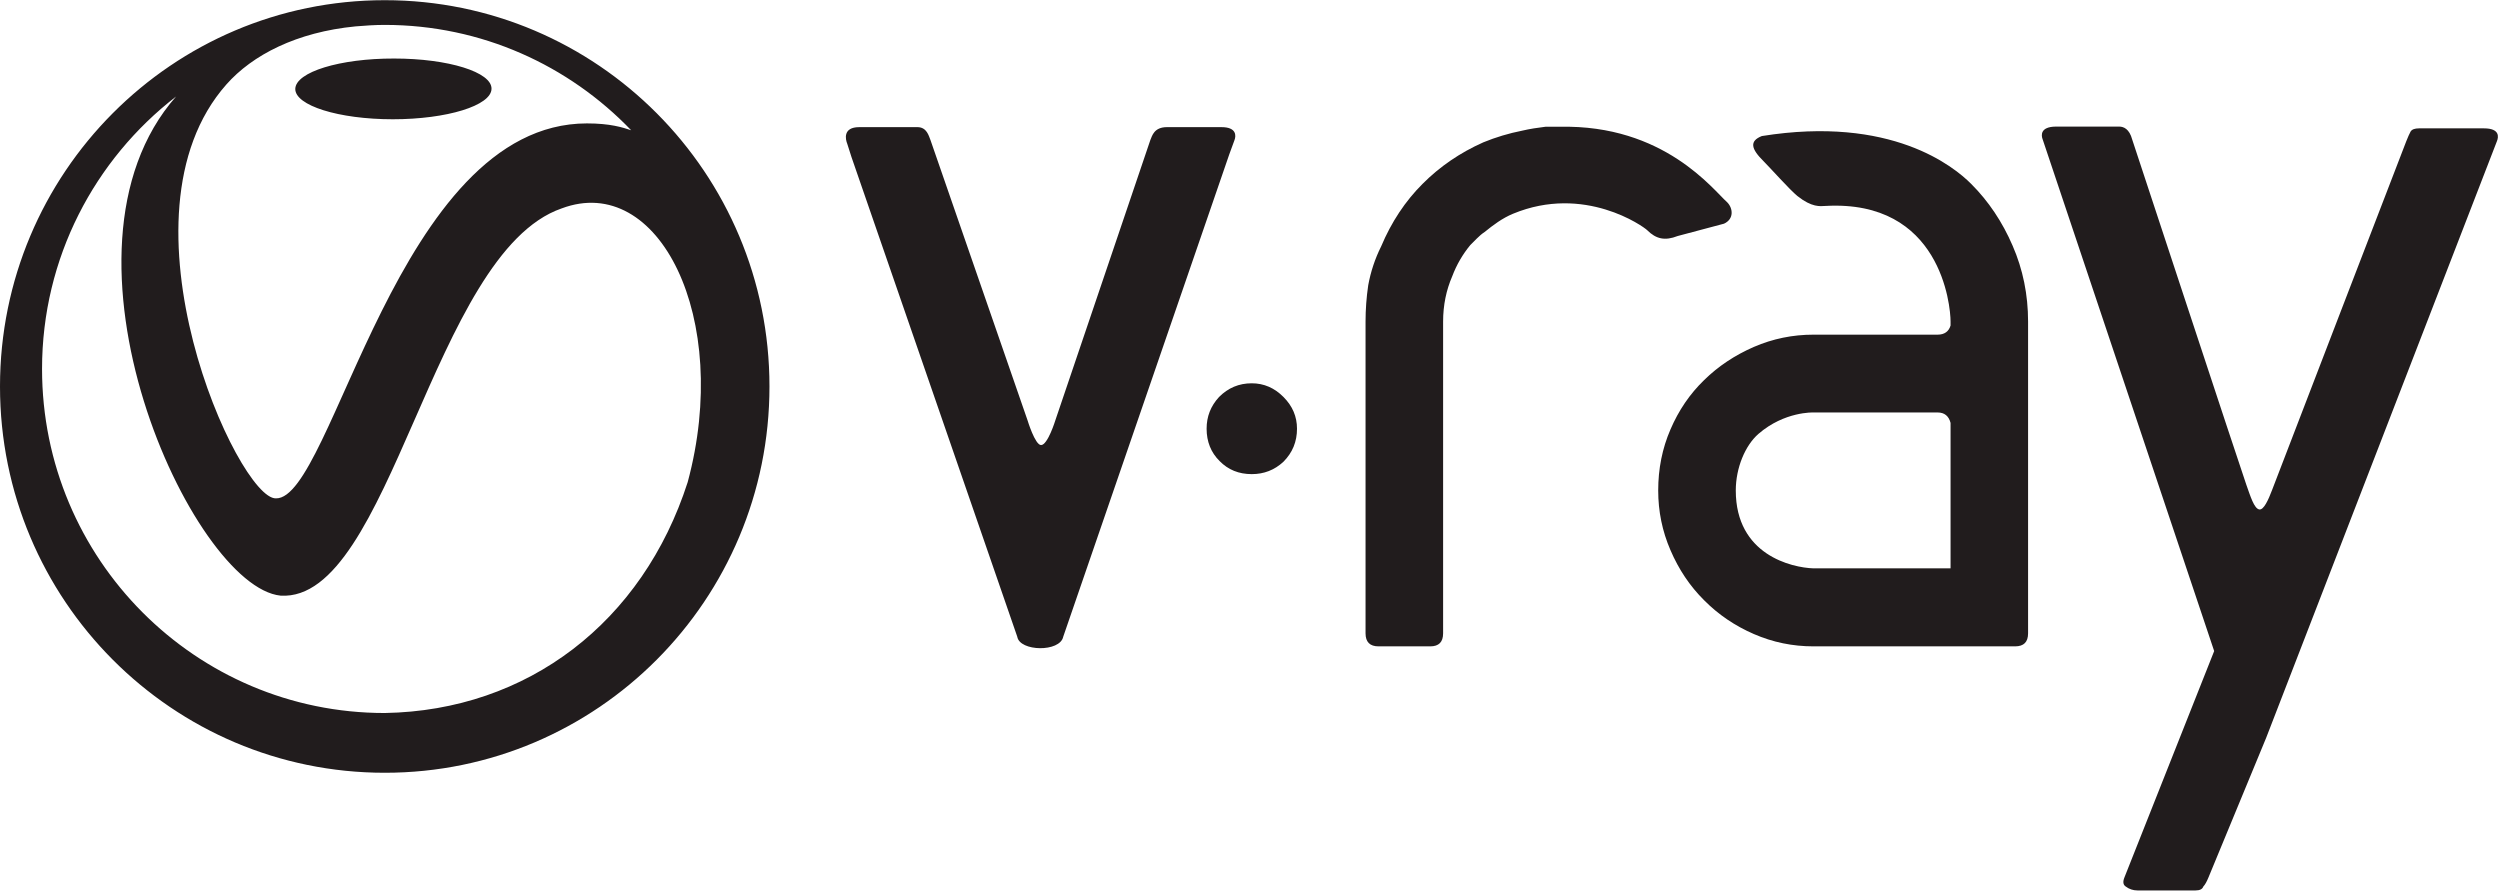 <?xml version="1.0" encoding="UTF-8"?>
<svg xmlns="http://www.w3.org/2000/svg" xmlns:xlink="http://www.w3.org/1999/xlink" width="160px" height="57px" viewBox="0 0 160 57" version="1.1">
<g id="surface1">
<path style=" stroke:none;fill-rule:nonzero;fill:rgb(12.941%,10.98%,11.373%);fill-opacity:1;" d="M 54.492 10.043 L 54.223 9.199 C 54.109 8.922 53.93 8.137 54.992 8.137 L 58.715 8.137 C 59.316 8.137 59.438 8.691 59.551 8.965 L 65.762 26.898 C 65.762 26.898 66.242 28.484 66.629 28.484 C 67.055 28.484 67.543 26.898 67.543 26.898 L 73.621 8.965 C 73.738 8.691 73.859 8.137 74.684 8.137 L 78.176 8.137 C 79.148 8.137 79.113 8.691 79.008 8.965 L 78.672 9.883 L 68.047 40.75 C 67.84 41.754 65.262 41.703 65.105 40.75 Z M 141.707 41.668 L 130.734 8.93 C 130.621 8.652 130.582 8.113 131.566 8.102 L 135.629 8.102 C 135.906 8.102 136.277 8.242 136.461 8.93 C 136.461 8.93 143.5 30.289 143.754 30.992 C 144.023 31.75 144.266 32.559 144.598 32.605 C 144.875 32.645 145.168 32.012 145.414 31.359 C 145.742 30.48 154 9.043 154 9.043 C 154.105 8.77 154.203 8.562 154.281 8.414 C 154.371 8.277 154.551 8.215 154.82 8.215 L 158.973 8.215 C 160 8.215 159.914 8.77 159.801 9.043 L 145.035 47.219 L 141.344 56.152 C 141.23 56.43 141.121 56.625 141.012 56.738 C 140.953 56.902 140.789 56.988 140.516 56.988 L 136.793 56.988 C 136.52 56.988 136.262 56.902 136.047 56.738 C 135.875 56.625 135.852 56.43 135.965 56.152 Z M 77.223 27.438 C 77.223 26.66 77.484 25.988 78.02 25.406 C 78.602 24.824 79.289 24.531 80.113 24.531 C 80.887 24.531 81.566 24.824 82.141 25.406 C 82.723 25.988 83.008 26.66 83.008 27.438 C 83.008 28.262 82.723 28.965 82.141 29.551 C 81.566 30.086 80.887 30.344 80.113 30.344 C 79.289 30.344 78.605 30.07 78.055 29.508 C 77.5 28.961 77.223 28.262 77.223 27.438 M 96.832 13.68 C 96.152 13.961 95.559 14.406 95.016 14.848 C 94.848 14.957 94.684 15.098 94.516 15.266 L 94.102 15.68 C 93.609 16.277 93.219 16.949 92.945 17.676 C 92.562 18.559 92.359 19.527 92.359 20.582 L 92.359 40.535 C 92.359 41.09 92.086 41.367 91.539 41.367 L 88.223 41.367 C 87.676 41.367 87.395 41.09 87.395 40.535 L 87.395 20.582 C 87.395 19.805 87.453 19.027 87.566 18.258 C 87.723 17.395 88 16.555 88.395 15.766 C 89.047 14.215 89.934 12.875 91.039 11.773 C 92.145 10.66 93.441 9.773 94.934 9.109 C 95.734 8.781 96.566 8.531 97.418 8.363 C 97.914 8.246 98.41 8.172 98.906 8.113 L 99.812 8.113 C 106.504 7.961 109.652 12.164 110.535 12.941 C 110.922 13.328 110.984 14.02 110.336 14.316 L 107.371 15.105 C 106.562 15.422 105.992 15.305 105.418 14.73 C 105.188 14.5 101.406 11.785 96.832 13.68 "/>
<path style=" stroke:none;fill-rule:nonzero;fill:rgb(12.941%,10.98%,11.373%);fill-opacity:1;" d="M 128.805 15.719 C 128.145 14.191 127.262 12.875 126.156 11.77 C 125.051 10.66 121.039 7.379 112.758 8.707 C 111.941 9.031 112.074 9.531 112.863 10.312 C 113.195 10.637 114.559 12.164 115.031 12.543 C 115.965 13.285 116.484 13.199 116.836 13.18 C 124.199 12.77 124.836 19.527 124.836 20.582 L 124.836 20.832 C 124.723 21.215 124.445 21.418 124.008 21.418 L 116.062 21.418 C 114.734 21.418 113.465 21.676 112.246 22.203 C 111.031 22.734 109.973 23.434 109.066 24.324 C 108.148 25.211 107.434 26.262 106.91 27.484 C 106.383 28.699 106.125 30.004 106.125 31.391 C 106.125 32.719 106.383 33.996 106.91 35.211 C 107.434 36.434 108.148 37.508 109.066 38.418 C 109.973 39.332 111.031 40.051 112.246 40.578 C 113.465 41.109 114.734 41.367 116.062 41.367 L 128.969 41.367 C 129.523 41.367 129.797 41.09 129.797 40.535 L 129.797 20.582 C 129.797 18.867 129.469 17.242 128.805 15.719 M 124.836 36.375 L 116.062 36.375 C 114.672 36.328 111.09 35.516 111.09 31.391 C 111.09 29.945 111.688 28.512 112.539 27.77 C 114.211 26.32 116.062 26.398 116.062 26.398 L 124.008 26.398 C 124.445 26.398 124.723 26.625 124.836 27.066 Z M 24.625 0.012 C 11.023 0.012 0 11.078 0 24.734 C 0 38.391 11.023 49.457 24.625 49.457 C 38.223 49.457 49.246 38.391 49.246 24.734 C 49.246 11.078 38.223 0.012 24.625 0.012 M 14.488 5.406 C 16.152 3.523 18.977 2.055 22.762 1.688 C 23.375 1.637 23.992 1.594 24.621 1.594 C 30.82 1.594 36.406 4.184 40.395 8.336 C 39.836 8.152 39.059 7.898 37.562 7.898 C 25.418 7.898 21.297 31.977 17.66 31.895 C 15.25 31.977 7 13.867 14.488 5.406 M 24.621 45.633 C 12.508 45.633 2.691 35.773 2.691 23.613 C 2.691 16.508 6.062 10.199 11.27 6.176 C 2.5 16.121 12.301 37.543 17.957 38.121 C 25 38.555 27.668 16.207 35.941 13.34 C 42.148 11.004 46.848 20.336 44.012 30.859 C 41.133 39.805 33.781 45.477 24.621 45.633 M 25.137 7.633 C 28.602 7.633 31.434 6.758 31.457 5.688 C 31.488 4.617 28.691 3.746 25.223 3.746 C 21.754 3.738 18.93 4.609 18.898 5.684 C 18.875 6.75 21.672 7.633 25.137 7.633 "/>
</g>
</svg>
